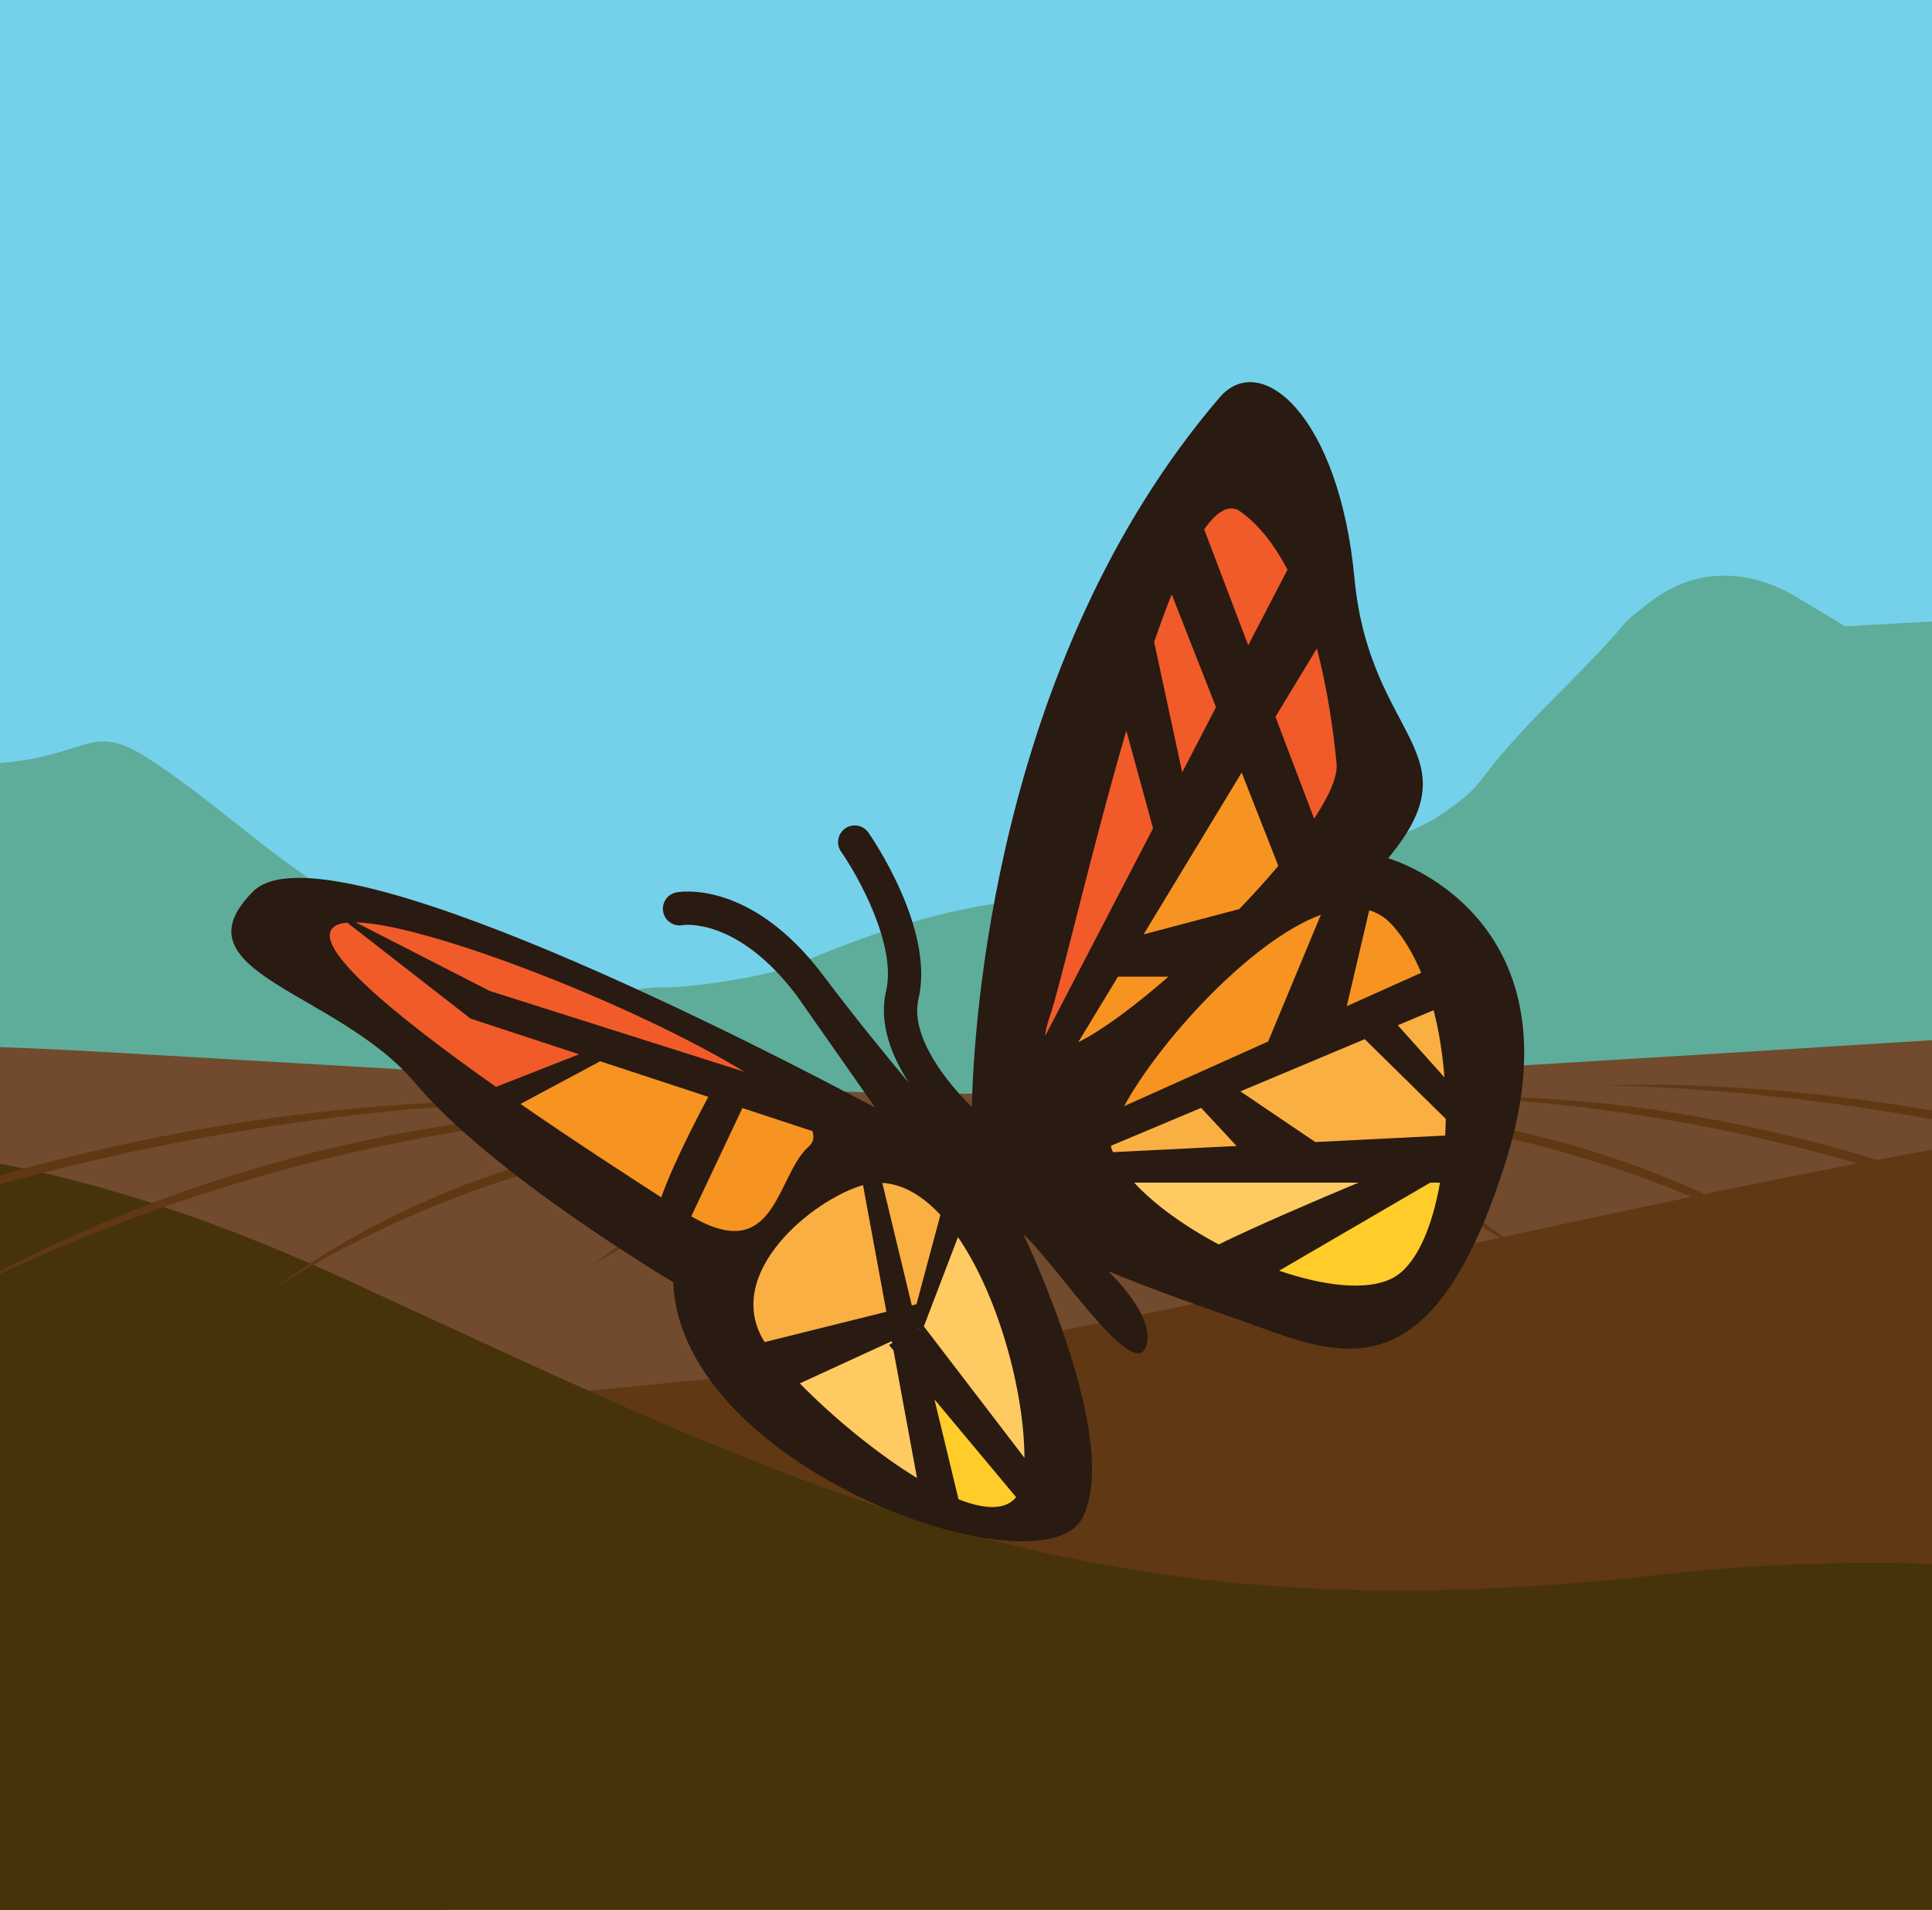 <?xml version="1.0" encoding="utf-8"?>
<!-- Generator: Adobe Illustrator 16.0.0, SVG Export Plug-In . SVG Version: 6.00 Build 0)  -->
<!DOCTYPE svg PUBLIC "-//W3C//DTD SVG 1.1 Tiny//EN" "http://www.w3.org/Graphics/SVG/1.1/DTD/svg11-tiny.dtd">
<svg version="1.1" baseProfile="tiny" id="Layer_1" xmlns="http://www.w3.org/2000/svg" xmlns:xlink="http://www.w3.org/1999/xlink"
	 x="0px" y="0px" width="258px" height="255px" viewBox="0 0 258 255" xml:space="preserve">
<g id="WAaYSn.tif">
</g>
<g>
	<rect x="-46.724" y="-20.613" fill="#75D1EA" width="328.324" height="211.066"/>
	<path fill="#5EAD9A" d="M-8.29,101.857c20.195,1.303,18.892-6.515,28.012-0.651c9.12,5.863,17.589,14.237,26.058,18.844
		s11.726,3.304,16.938,9.167c5.211,5.863,16.937,5.863,18.892,4.56c1.954-1.303,3.257-1.955,7.166-1.955
		c3.909,0,12.377-1.303,16.286-2.605s20.194-9.215,35.829-9.167c15.634,0.047,18.24-1.255,29.314-4.513
		c11.075-3.257,16.286-2.606,22.8-7.166c6.515-4.56,2.606-3.257,14.983-15.634c12.377-12.377,6.515-7.817,12.377-12.377
		s13.029-4.56,19.543-0.651c6.515,3.909,6.515,3.909,6.515,3.909s14.852-0.908,17.523-0.779c2.672,0.128,14.232,52.243,7.801,65.271
		c-6.433,13.029-240.949,16.938-277.43,1.303C-42.164,133.778-8.29,101.857-8.29,101.857z"/>
	<g>
		<path fill="#724A2D" d="M-168.689,160.947c0,0,53.799-28.019,184.646-20.377c130.848,7.641,103.898,6.626,201.837,0.796
			c64.178-3.821,83.836-6.299,146.359-2.753c48.542,2.753,62.122,5.459,62.122,5.459l-0.193,64.922h-594.772V160.947z"/>
		<path fill="#603813" d="M-86.563,195.643c0,0,165.299-5.782,228.686-18.07c63.385-12.288,144.974-34.926,201.622-32.15
			c56.65,2.776,160.377-25.312,160.377-25.312l8.007,96.22l-592.623,50.51L-86.563,195.643z"/>
		<path fill="#47330A" d="M385.635,233.65c0,0-86.787-32.246-163.43-23.465c-76.642,8.78-112.649-10.204-175.501-39.122
			c-62.851-28.919-92.37-16.484-157.861-12.235c-65.492,4.247-95.373,15.67-95.373,15.67l-7.892,104.312l592.994,45.966
			L385.635,233.65z"/>
		<g>
			<path fill="#603813" d="M-0.749,158.326c0.838-0.231,1.681-0.465,2.528-0.699c0.847-0.238,1.705-0.451,2.562-0.679
				c0.858-0.225,1.719-0.449,2.583-0.676c0.867-0.211,1.737-0.424,2.61-0.637c0.872-0.21,1.745-0.429,2.622-0.632
				c0.878-0.198,1.757-0.396,2.636-0.593c3.512-0.809,7.046-1.521,10.531-2.19c0.873-0.157,1.742-0.314,2.607-0.471
				c0.865-0.154,1.723-0.324,2.582-0.462c1.716-0.285,3.408-0.583,5.08-0.827c0.835-0.127,1.664-0.253,2.484-0.377
				c0.822-0.117,1.636-0.231,2.442-0.345c0.403-0.057,0.803-0.113,1.201-0.171c0.399-0.052,0.796-0.103,1.19-0.153
				c0.789-0.102,1.567-0.201,2.336-0.301c1.539-0.175,3.035-0.362,4.485-0.509c0.725-0.078,1.438-0.153,2.138-0.229
				c0.701-0.066,1.388-0.132,2.061-0.195c2.694-0.246,5.167-0.446,7.361-0.589c2.194-0.149,4.11-0.235,5.688-0.297
				c1.578-0.056,2.819-0.092,3.666-0.104c0.846-0.013,1.298-0.009,1.298-0.009s-0.452-0.026-1.297-0.058
				c-0.847-0.024-2.089-0.07-3.67-0.065c-1.582,0.001-3.502,0.015-5.706,0.082c-1.102,0.023-2.273,0.077-3.508,0.123
				c-0.618,0.032-1.251,0.065-1.899,0.1c-0.649,0.033-1.312,0.073-1.988,0.122c-2.708,0.164-5.637,0.419-8.731,0.725
				c-3.091,0.334-6.353,0.692-9.708,1.188c-3.36,0.471-6.821,1.03-10.328,1.664c-3.501,0.659-7.053,1.358-10.583,2.156
				c-0.883,0.202-1.765,0.403-2.646,0.605c-0.879,0.207-1.755,0.431-2.631,0.645c-0.875,0.218-1.748,0.435-2.618,0.649
				c-0.867,0.23-1.731,0.46-2.592,0.689c-0.86,0.231-1.72,0.449-2.569,0.692c-0.848,0.244-1.692,0.489-2.53,0.732
				c-0.838,0.246-1.674,0.476-2.498,0.731c-0.822,0.256-1.639,0.509-2.45,0.761c-0.809,0.253-1.614,0.497-2.407,0.752
				c-0.791,0.263-1.573,0.524-2.348,0.783c-0.773,0.261-1.539,0.518-2.295,0.772c-0.755,0.256-1.494,0.531-2.227,0.791
				c-0.731,0.263-1.453,0.521-2.164,0.776c-0.355,0.128-0.708,0.254-1.058,0.38c-0.35,0.128-0.692,0.265-1.034,0.395
				c-1.364,0.528-2.681,1.038-3.946,1.528c-0.634,0.239-1.244,0.506-1.845,0.749c-0.6,0.248-1.186,0.49-1.756,0.727
				c-1.14,0.479-2.226,0.921-3.229,1.379c-1.007,0.447-1.949,0.865-2.82,1.253c-0.435,0.194-0.853,0.379-1.251,0.557
				c-0.4,0.177-0.773,0.362-1.131,0.528c-1.432,0.672-2.547,1.218-3.312,1.583C-39.592,172.045-40,172.24-40,172.24
				s0.417-0.174,1.198-0.501c0.78-0.331,1.929-0.802,3.38-1.426c0.364-0.152,0.743-0.323,1.15-0.483
				c0.404-0.163,0.829-0.332,1.271-0.509c0.883-0.354,1.839-0.735,2.861-1.144c1.016-0.419,2.117-0.818,3.271-1.253
				c1.157-0.428,2.362-0.905,3.634-1.366c1.275-0.454,2.602-0.927,3.976-1.415c0.344-0.121,0.69-0.245,1.039-0.369
				c0.352-0.117,0.706-0.237,1.062-0.357c0.713-0.24,1.437-0.484,2.171-0.73c0.735-0.245,1.477-0.505,2.234-0.745
				c0.758-0.238,1.525-0.479,2.302-0.724c0.774-0.245,1.559-0.493,2.35-0.743c0.792-0.245,1.598-0.479,2.407-0.721
				c0.809-0.241,1.626-0.483,2.448-0.728C-2.421,158.78-1.585,158.562-0.749,158.326z"/>
			<path fill="#603813" d="M38.858,155.904c0.736-0.188,1.475-0.378,2.211-0.567c0.738-0.188,1.472-0.392,2.211-0.567
				c0.74-0.18,1.479-0.356,2.215-0.535c0.368-0.088,0.737-0.177,1.105-0.266c0.369-0.082,0.738-0.164,1.105-0.247
				c0.737-0.163,1.472-0.327,2.204-0.489c0.73-0.166,1.465-0.302,2.192-0.456c0.728-0.148,1.449-0.308,2.171-0.447
				c1.444-0.27,2.866-0.563,4.274-0.798c0.704-0.122,1.401-0.244,2.092-0.364c0.692-0.112,1.379-0.223,2.057-0.332
				c1.355-0.231,2.688-0.409,3.983-0.604c2.595-0.35,5.05-0.674,7.325-0.907c2.273-0.241,4.362-0.431,6.216-0.568
				c1.853-0.142,3.471-0.231,4.805-0.295c1.334-0.06,2.384-0.094,3.099-0.108c0.716-0.012,1.098-0.009,1.098-0.009
				s-0.381-0.025-1.097-0.057c-0.716-0.024-1.767-0.066-3.104-0.068c-1.337-0.001-2.964,0.002-4.826,0.072
				c-0.932,0.024-1.922,0.08-2.967,0.124c-1.044,0.063-2.142,0.122-3.286,0.214c-2.29,0.16-4.765,0.402-7.378,0.701
				c-1.305,0.166-2.648,0.314-4.015,0.515c-0.684,0.097-1.375,0.194-2.073,0.293c-0.696,0.111-1.399,0.225-2.107,0.338
				c-1.419,0.215-2.852,0.49-4.308,0.741c-1.453,0.272-2.92,0.555-4.395,0.865c-0.736,0.16-1.476,0.32-2.218,0.481
				c-0.371,0.08-0.742,0.162-1.113,0.243c-0.371,0.087-0.741,0.175-1.112,0.263c-0.742,0.175-1.486,0.351-2.23,0.526
				c-0.745,0.173-1.484,0.374-2.227,0.561c-0.74,0.193-1.481,0.387-2.221,0.579c-0.736,0.208-1.472,0.414-2.206,0.621
				c-0.733,0.211-1.469,0.403-2.195,0.627c-0.727,0.22-1.45,0.439-2.172,0.657c-0.72,0.221-1.442,0.427-2.15,0.665
				c-0.71,0.234-1.415,0.467-2.116,0.698c-1.407,0.451-2.778,0.953-4.132,1.429c-1.356,0.469-2.676,0.968-3.964,1.466
				c-0.645,0.247-1.283,0.491-1.913,0.733c-0.625,0.256-1.242,0.508-1.85,0.757c-0.609,0.249-1.208,0.495-1.8,0.736
				c-0.593,0.237-1.171,0.486-1.735,0.739c-1.132,0.5-2.226,0.984-3.275,1.447c-1.042,0.48-2.035,0.952-2.98,1.399
				c-0.472,0.225-0.931,0.443-1.378,0.656c-0.448,0.21-0.873,0.437-1.289,0.645c-0.832,0.421-1.608,0.815-2.328,1.18
				c-0.359,0.184-0.703,0.36-1.032,0.528c-0.328,0.17-0.635,0.343-0.93,0.502c-2.345,1.285-3.684,2.02-3.684,2.02
				s1.38-0.656,3.792-1.804c0.302-0.143,0.617-0.299,0.952-0.453c0.336-0.151,0.689-0.31,1.057-0.475
				c0.732-0.333,1.525-0.691,2.371-1.076c0.425-0.189,0.857-0.398,1.312-0.589c0.454-0.193,0.921-0.392,1.401-0.597
				c0.958-0.41,1.965-0.843,3.016-1.294c2.123-0.851,4.41-1.801,6.864-2.718c0.611-0.233,1.231-0.471,1.859-0.71
				c0.633-0.226,1.273-0.454,1.92-0.685c0.647-0.233,1.301-0.468,1.961-0.705c0.657-0.244,1.333-0.456,2.008-0.689
				c1.354-0.454,2.724-0.934,4.13-1.361c1.402-0.438,2.816-0.9,4.256-1.317c0.719-0.213,1.44-0.429,2.163-0.644
				c0.723-0.219,1.456-0.407,2.185-0.613C37.392,156.31,38.125,156.106,38.858,155.904z"/>
			<path fill="#603813" d="M81.225,153.734c0.589-0.13,1.176-0.259,1.759-0.388c1.163-0.268,2.323-0.483,3.46-0.715
				c1.139-0.221,2.263-0.418,3.363-0.617c1.101-0.184,2.177-0.377,3.23-0.527c0.526-0.08,1.046-0.157,1.557-0.233
				c0.513-0.07,1.016-0.14,1.513-0.208c0.992-0.143,1.954-0.251,2.876-0.366c0.924-0.101,1.81-0.204,2.652-0.283
				c0.843-0.09,1.645-0.161,2.397-0.225c1.507-0.123,2.822-0.218,3.906-0.274c1.084-0.06,1.938-0.097,2.52-0.113
				c0.583-0.019,0.893-0.019,0.893-0.019s-0.31-0.022-0.891-0.048c-0.583-0.022-1.438-0.06-2.526-0.062
				c-1.089-0.009-2.411,0-3.927,0.053c-1.518,0.044-3.227,0.138-5.09,0.276c-1.861,0.151-3.879,0.326-6.003,0.603
				c-1.064,0.122-2.151,0.285-3.266,0.438c-0.558,0.075-1.117,0.172-1.684,0.264c-0.566,0.096-1.139,0.179-1.714,0.287
				c-1.149,0.214-2.321,0.411-3.498,0.661c-0.589,0.119-1.182,0.24-1.779,0.36c-0.593,0.137-1.188,0.273-1.787,0.41
				c-1.199,0.263-2.396,0.582-3.602,0.882c-0.604,0.146-1.202,0.32-1.803,0.483c-0.601,0.166-1.202,0.332-1.803,0.498
				c-1.192,0.365-2.388,0.722-3.571,1.103c-0.589,0.197-1.178,0.394-1.764,0.59c-0.587,0.195-1.172,0.388-1.748,0.602
				c-1.152,0.426-2.308,0.812-3.42,1.276c-0.559,0.223-1.114,0.443-1.667,0.664c-0.275,0.11-0.551,0.216-0.823,0.331
				c-0.271,0.116-0.541,0.233-0.809,0.349c-0.537,0.231-1.069,0.461-1.597,0.688c-0.264,0.113-0.527,0.228-0.787,0.339
				c-0.257,0.122-0.513,0.242-0.767,0.362c-0.509,0.241-1.013,0.479-1.509,0.714c-0.497,0.236-0.992,0.46-1.466,0.71
				c-0.955,0.486-1.882,0.961-2.78,1.419c-0.88,0.49-1.731,0.964-2.549,1.418c-0.821,0.444-1.582,0.919-2.311,1.357
				c-0.364,0.221-0.719,0.437-1.063,0.646c-0.344,0.209-0.681,0.409-0.996,0.621c-0.634,0.417-1.228,0.807-1.776,1.167
				c-0.545,0.367-1.056,0.687-1.493,1.011c-0.883,0.637-1.577,1.138-2.049,1.479c-0.471,0.342-0.723,0.523-0.723,0.523
				s0.264-0.162,0.761-0.469c0.495-0.307,1.219-0.757,2.144-1.329c0.456-0.296,0.985-0.583,1.549-0.914
				c0.565-0.33,1.175-0.686,1.829-1.067c0.323-0.195,0.669-0.376,1.021-0.567c0.354-0.191,0.716-0.387,1.089-0.589
				c0.747-0.398,1.517-0.846,2.354-1.253c0.829-0.418,1.692-0.854,2.586-1.307c0.904-0.427,1.84-0.87,2.801-1.325
				c1.937-0.881,3.993-1.773,6.144-2.642c2.148-0.875,4.401-1.692,6.697-2.5c0.571-0.21,1.153-0.397,1.736-0.587
				c0.582-0.19,1.167-0.382,1.751-0.573c1.174-0.372,2.362-0.717,3.546-1.075c0.595-0.168,1.19-0.336,1.785-0.504
				c0.595-0.166,1.187-0.341,1.785-0.489c1.194-0.305,2.378-0.628,3.566-0.896C80.048,154.014,80.637,153.874,81.225,153.734z"/>
			<path fill="#603813" d="M125.111,149.803c0.273-0.023,0.506-0.042,0.693-0.045c0.378-0.019,0.581-0.016,0.581-0.016
				s-0.2-0.026-0.578-0.051c-0.189-0.018-0.424-0.025-0.698-0.033c-0.274-0.011-0.591-0.024-0.944-0.011
				c-0.354,0.009-0.748,0.008-1.174,0.027c-0.426,0.029-0.888,0.061-1.38,0.094c-0.494,0.032-1.013,0.111-1.565,0.168
				c-0.275,0.034-0.557,0.067-0.847,0.103c-0.287,0.048-0.58,0.097-0.88,0.147c-0.599,0.104-1.227,0.2-1.871,0.323
				c-0.64,0.143-1.302,0.291-1.982,0.443c-0.684,0.14-1.372,0.336-2.078,0.529c-0.705,0.194-1.429,0.389-2.155,0.613
				c-0.722,0.238-1.455,0.481-2.198,0.728c-0.372,0.122-0.745,0.247-1.121,0.371c-0.371,0.137-0.739,0.288-1.112,0.431
				c-0.743,0.292-1.492,0.585-2.244,0.88l-0.564,0.221c-0.187,0.079-0.371,0.163-0.556,0.244l-1.111,0.493
				c-0.737,0.336-1.476,0.67-2.21,1.004c-0.371,0.16-0.726,0.35-1.084,0.53c-0.358,0.182-0.715,0.363-1.07,0.544
				c-1.422,0.72-2.821,1.431-4.125,2.208c-0.657,0.38-1.306,0.745-1.935,1.118c-0.314,0.184-0.626,0.366-0.933,0.547
				c-0.154,0.091-0.307,0.18-0.458,0.27c-0.15,0.091-0.295,0.188-0.442,0.282c-1.171,0.749-2.269,1.47-3.281,2.137
				c-0.505,0.336-0.996,0.645-1.448,0.961c-0.447,0.325-0.87,0.635-1.267,0.925c-0.797,0.577-1.484,1.091-2.052,1.512
				c-0.568,0.419-1.006,0.759-1.309,0.985c-0.301,0.229-0.461,0.351-0.461,0.351s0.173-0.103,0.5-0.297
				c0.324-0.193,0.806-0.471,1.408-0.838c0.604-0.365,1.338-0.806,2.171-1.322c0.418-0.258,0.861-0.531,1.331-0.819
				c0.474-0.279,0.978-0.562,1.501-0.863c1.048-0.598,2.182-1.246,3.372-1.945c0.149-0.086,0.297-0.177,0.451-0.26
				c0.155-0.082,0.31-0.164,0.466-0.248c0.313-0.164,0.63-0.332,0.951-0.502c0.642-0.335,1.29-0.692,1.953-1.048
				c0.665-0.352,1.326-0.737,2.029-1.062c0.697-0.336,1.4-0.681,2.105-1.033c0.354-0.177,0.708-0.353,1.063-0.529
				c0.356-0.176,0.709-0.361,1.078-0.516c0.729-0.323,1.461-0.648,2.193-0.974l1.094-0.497c0.182-0.082,0.363-0.167,0.547-0.246
				l0.555-0.224c0.74-0.297,1.477-0.594,2.208-0.887c0.366-0.147,0.73-0.293,1.093-0.438c0.367-0.133,0.732-0.265,1.095-0.396
				c0.727-0.262,1.444-0.521,2.15-0.776c0.71-0.243,1.419-0.443,2.105-0.671c0.688-0.221,1.36-0.445,2.026-0.613
				c0.664-0.181,1.31-0.357,1.935-0.528c0.626-0.16,1.238-0.292,1.823-0.432c0.292-0.068,0.579-0.133,0.859-0.197
				c0.283-0.054,0.559-0.106,0.828-0.157c0.538-0.099,1.047-0.217,1.53-0.286c0.484-0.073,0.936-0.143,1.354-0.205
				c0.419-0.06,0.806-0.095,1.155-0.138C124.527,149.844,124.839,149.826,125.111,149.803z"/>
			<path fill="#603813" d="M133.929,149.926c-0.104,0.045-0.229,0.091-0.357,0.158c-0.131,0.065-0.277,0.138-0.436,0.216
				c-0.156,0.084-0.318,0.185-0.495,0.287c-0.18,0.101-0.357,0.227-0.55,0.353c-0.189,0.129-0.394,0.262-0.589,0.42
				c-0.199,0.156-0.405,0.319-0.619,0.488c-0.208,0.175-0.411,0.369-0.627,0.562c-0.106,0.099-0.214,0.198-0.324,0.299
				c-0.103,0.107-0.207,0.215-0.312,0.324c-0.208,0.221-0.422,0.447-0.639,0.678c-0.207,0.237-0.406,0.488-0.612,0.739
				c-0.205,0.252-0.419,0.503-0.602,0.778c-0.377,0.543-0.78,1.084-1.112,1.668c-0.169,0.289-0.34,0.578-0.51,0.866l-0.127,0.215
				l-0.112,0.223c-0.074,0.148-0.148,0.297-0.222,0.444c-0.148,0.295-0.292,0.588-0.433,0.879c-0.148,0.287-0.265,0.583-0.382,0.874
				c-0.233,0.581-0.466,1.14-0.655,1.68c-0.176,0.546-0.335,1.063-0.478,1.541c-0.069,0.24-0.141,0.467-0.198,0.688
				c-0.049,0.223-0.096,0.434-0.139,0.631c-0.09,0.396-0.156,0.743-0.213,1.028c-0.059,0.284-0.094,0.509-0.123,0.662
				c-0.025,0.153-0.039,0.235-0.039,0.235s0.037-0.075,0.106-0.216c0.065-0.141,0.17-0.347,0.287-0.609
				c0.12-0.264,0.269-0.582,0.424-0.951c0.08-0.184,0.164-0.379,0.253-0.584c0.096-0.203,0.198-0.416,0.305-0.639
				c0.21-0.443,0.434-0.925,0.664-1.436c0.242-0.506,0.522-1.026,0.787-1.573c0.254-0.554,0.582-1.091,0.879-1.654
				c0.156-0.277,0.295-0.568,0.467-0.84c0.167-0.275,0.333-0.552,0.5-0.828c0.314-0.565,0.696-1.084,1.036-1.62
				c0.168-0.271,0.361-0.519,0.542-0.771c0.183-0.252,0.363-0.501,0.54-0.746c0.188-0.235,0.374-0.467,0.555-0.694
				c0.09-0.114,0.179-0.227,0.268-0.339c0.094-0.106,0.186-0.212,0.278-0.316c0.182-0.208,0.36-0.412,0.531-0.609
				c0.18-0.189,0.354-0.372,0.52-0.548c0.163-0.184,0.338-0.335,0.494-0.492c0.159-0.155,0.306-0.309,0.458-0.436
				c0.148-0.132,0.287-0.256,0.416-0.37c0.133-0.109,0.256-0.21,0.366-0.301c0.225-0.176,0.404-0.32,0.531-0.405
				c0.125-0.091,0.197-0.136,0.197-0.136s-0.081,0.02-0.229,0.073C134.125,149.847,134.034,149.882,133.929,149.926z"/>
			<path fill="#603813" d="M325.268,169.446c-0.765-0.364-1.881-0.91-3.312-1.582c-0.358-0.167-0.732-0.353-1.132-0.528
				c-0.398-0.178-0.816-0.364-1.251-0.558c-0.872-0.387-1.813-0.805-2.82-1.253c-1.003-0.458-2.089-0.899-3.228-1.378
				c-0.571-0.236-1.157-0.479-1.757-0.728c-0.602-0.242-1.211-0.509-1.845-0.749c-1.266-0.489-2.583-0.999-3.946-1.527
				c-0.342-0.131-0.685-0.268-1.034-0.395c-0.349-0.126-0.701-0.253-1.058-0.381c-0.711-0.254-1.433-0.514-2.164-0.775
				c-0.733-0.26-1.472-0.535-2.227-0.792c-0.756-0.254-1.521-0.512-2.295-0.772c-0.774-0.258-1.557-0.519-2.347-0.783
				c-0.794-0.255-1.599-0.499-2.408-0.751c-0.811-0.252-1.628-0.505-2.449-0.761c-0.823-0.256-1.661-0.485-2.497-0.732
				c-0.84-0.243-1.683-0.487-2.53-0.733c-0.849-0.242-1.709-0.459-2.569-0.69c-0.861-0.229-1.725-0.459-2.592-0.689
				c-0.871-0.216-1.744-0.433-2.619-0.649c-0.874-0.215-1.75-0.438-2.63-0.645c-0.881-0.202-1.764-0.403-2.646-0.605
				c-3.53-0.799-7.082-1.498-10.583-2.157c-3.506-0.634-6.968-1.192-10.328-1.663c-3.356-0.497-6.617-0.854-9.708-1.188
				c-3.094-0.307-6.023-0.562-8.731-0.727c-0.677-0.048-1.339-0.088-1.987-0.121c-0.649-0.034-1.281-0.067-1.899-0.1
				c-1.236-0.045-2.407-0.101-3.508-0.123c-2.203-0.068-4.124-0.081-5.705-0.082c-1.583-0.005-2.825,0.041-3.671,0.066
				c-0.846,0.029-1.298,0.056-1.298,0.056s0.452-0.003,1.299,0.009c0.845,0.014,2.086,0.049,3.666,0.104
				c1.578,0.062,3.494,0.147,5.688,0.298c2.194,0.143,4.667,0.343,7.361,0.588c0.673,0.064,1.36,0.129,2.061,0.196
				c0.7,0.074,1.413,0.15,2.138,0.228c1.45,0.147,2.946,0.335,4.486,0.509c0.768,0.1,1.547,0.2,2.334,0.302
				c0.395,0.05,0.792,0.102,1.19,0.153c0.398,0.057,0.798,0.113,1.201,0.17c0.805,0.114,1.62,0.229,2.44,0.345
				c0.822,0.124,1.65,0.25,2.486,0.377c1.672,0.245,3.363,0.542,5.079,0.828c0.859,0.137,1.717,0.307,2.582,0.462
				c0.865,0.156,1.735,0.313,2.608,0.471c3.483,0.67,7.018,1.381,10.531,2.189c0.879,0.197,1.757,0.396,2.635,0.594
				c0.878,0.202,1.75,0.422,2.622,0.632c0.872,0.212,1.742,0.425,2.61,0.637c0.864,0.226,1.726,0.45,2.583,0.675
				c0.857,0.229,1.716,0.44,2.562,0.679c0.847,0.234,1.69,0.468,2.527,0.699c0.837,0.235,1.674,0.454,2.496,0.7
				c0.822,0.244,1.639,0.487,2.449,0.728c0.809,0.242,1.614,0.477,2.407,0.721c0.792,0.25,1.575,0.498,2.351,0.743
				c0.775,0.244,1.543,0.485,2.301,0.724c0.758,0.241,1.499,0.501,2.234,0.745c0.734,0.247,1.458,0.491,2.172,0.73
				c0.357,0.12,0.711,0.24,1.062,0.357c0.349,0.125,0.695,0.248,1.038,0.37c1.374,0.488,2.702,0.961,3.977,1.413
				c1.271,0.462,2.478,0.94,3.634,1.369c1.154,0.434,2.255,0.833,3.271,1.252c1.021,0.407,1.977,0.79,2.861,1.143
				c0.441,0.177,0.866,0.347,1.271,0.509c0.405,0.161,0.785,0.331,1.149,0.483c1.451,0.624,2.601,1.096,3.38,1.426
				c0.781,0.327,1.197,0.502,1.197,0.502S326.03,169.813,325.268,169.446z"/>
			<path fill="#603813" d="M282.45,167.906c-0.329-0.169-0.674-0.345-1.032-0.528c-0.719-0.365-1.496-0.759-2.327-1.181
				c-0.417-0.207-0.842-0.434-1.29-0.645c-0.446-0.213-0.907-0.431-1.378-0.656c-0.946-0.446-1.939-0.918-2.98-1.398
				c-1.05-0.464-2.144-0.947-3.275-1.447c-0.564-0.253-1.142-0.501-1.734-0.739c-0.592-0.242-1.191-0.487-1.801-0.736
				c-0.608-0.249-1.226-0.502-1.85-0.757c-0.63-0.242-1.268-0.486-1.913-0.733c-1.288-0.499-2.608-0.998-3.965-1.466
				c-1.354-0.477-2.725-0.978-4.131-1.429c-0.702-0.231-1.408-0.465-2.117-0.698c-0.708-0.238-1.43-0.444-2.149-0.665
				c-0.722-0.219-1.445-0.438-2.172-0.657c-0.726-0.224-1.462-0.417-2.195-0.627c-0.734-0.207-1.469-0.413-2.206-0.621
				c-0.741-0.192-1.48-0.386-2.222-0.58c-0.743-0.186-1.481-0.387-2.226-0.561c-0.745-0.175-1.489-0.351-2.231-0.525
				c-0.371-0.088-0.742-0.176-1.112-0.263c-0.372-0.082-0.743-0.163-1.113-0.243c-0.742-0.162-1.481-0.322-2.218-0.481
				c-1.475-0.311-2.943-0.594-4.395-0.865c-1.456-0.252-2.89-0.526-4.308-0.742c-0.709-0.113-1.411-0.226-2.107-0.337
				c-0.699-0.099-1.39-0.196-2.074-0.293c-1.366-0.201-2.708-0.349-4.014-0.516c-2.613-0.298-5.088-0.541-7.378-0.7
				c-1.144-0.093-2.242-0.151-3.286-0.215c-1.045-0.044-2.035-0.099-2.967-0.122c-1.863-0.072-3.488-0.075-4.825-0.074
				c-1.337,0.002-2.389,0.045-3.105,0.069c-0.715,0.03-1.097,0.057-1.097,0.057s0.382-0.003,1.098,0.01
				c0.715,0.015,1.764,0.048,3.099,0.107c1.333,0.063,2.952,0.154,4.805,0.295c1.854,0.138,3.941,0.326,6.215,0.568
				c2.274,0.233,4.73,0.558,7.325,0.906c1.294,0.195,2.628,0.374,3.983,0.604c0.679,0.109,1.365,0.221,2.057,0.332
				c0.691,0.121,1.389,0.242,2.091,0.365c1.409,0.233,2.831,0.527,4.275,0.798c0.721,0.139,1.443,0.298,2.17,0.447
				c0.727,0.155,1.461,0.29,2.192,0.456c0.731,0.162,1.466,0.325,2.203,0.489c0.369,0.082,0.738,0.164,1.106,0.246
				c0.368,0.09,0.736,0.178,1.105,0.267c0.737,0.179,1.476,0.356,2.215,0.534c0.74,0.176,1.473,0.38,2.211,0.568
				c0.737,0.189,1.475,0.379,2.212,0.567c0.733,0.203,1.465,0.405,2.196,0.606c0.73,0.206,1.463,0.395,2.185,0.613
				c0.725,0.215,1.445,0.43,2.163,0.644c1.44,0.417,2.854,0.88,4.256,1.316c1.407,0.429,2.776,0.908,4.13,1.362
				c0.676,0.232,1.352,0.446,2.008,0.688c0.661,0.237,1.314,0.473,1.962,0.705c0.646,0.231,1.287,0.46,1.92,0.687
				c0.627,0.239,1.247,0.476,1.859,0.71c2.453,0.916,4.74,1.865,6.863,2.717c1.051,0.451,2.059,0.883,3.016,1.293
				c0.479,0.205,0.947,0.404,1.4,0.597c0.457,0.191,0.889,0.399,1.312,0.589c0.848,0.385,1.64,0.744,2.372,1.077
				c0.368,0.164,0.72,0.323,1.056,0.475c0.336,0.153,0.65,0.311,0.952,0.454c2.413,1.146,3.793,1.803,3.793,1.803
				s-1.34-0.734-3.685-2.021C283.085,168.249,282.778,168.076,282.45,167.906z"/>
			<path fill="#603813" d="M243.394,168.426c-0.438-0.325-0.949-0.644-1.493-1.011c-0.548-0.36-1.142-0.75-1.776-1.166
				c-0.315-0.214-0.651-0.412-0.996-0.622c-0.345-0.21-0.699-0.426-1.062-0.646c-0.73-0.438-1.49-0.914-2.312-1.357
				c-0.817-0.455-1.668-0.929-2.549-1.418c-0.898-0.459-1.826-0.932-2.78-1.419c-0.474-0.251-0.97-0.474-1.465-0.71
				c-0.499-0.235-1.001-0.473-1.511-0.714c-0.253-0.12-0.509-0.24-0.767-0.362c-0.261-0.112-0.523-0.226-0.786-0.34
				c-0.527-0.228-1.06-0.456-1.597-0.688c-0.269-0.115-0.539-0.232-0.81-0.349c-0.271-0.114-0.548-0.221-0.823-0.332
				c-0.552-0.22-1.107-0.441-1.667-0.664c-1.112-0.463-2.267-0.85-3.419-1.274c-0.574-0.216-1.161-0.408-1.748-0.603
				c-0.586-0.196-1.174-0.393-1.764-0.589c-1.183-0.382-2.378-0.738-3.571-1.104c-0.602-0.166-1.203-0.332-1.803-0.498
				c-0.602-0.164-1.199-0.338-1.803-0.483c-1.207-0.3-2.402-0.619-3.602-0.882c-0.598-0.138-1.194-0.273-1.787-0.41
				c-0.597-0.121-1.189-0.241-1.779-0.361c-1.177-0.248-2.349-0.446-3.498-0.66c-0.575-0.108-1.148-0.191-1.714-0.287
				c-0.567-0.092-1.127-0.188-1.685-0.264c-1.114-0.154-2.202-0.316-3.266-0.438c-2.124-0.276-4.142-0.452-6.003-0.604
				c-1.863-0.138-3.573-0.231-5.089-0.275c-1.517-0.053-2.839-0.062-3.928-0.053c-1.088,0.002-1.943,0.04-2.526,0.062
				c-0.582,0.026-0.893,0.049-0.893,0.049s0.312,0,0.893,0.018c0.583,0.018,1.436,0.055,2.52,0.113
				c1.084,0.057,2.4,0.153,3.906,0.275c0.753,0.062,1.554,0.135,2.397,0.225c0.843,0.079,1.728,0.183,2.652,0.282
				c0.922,0.116,1.885,0.225,2.876,0.367c0.495,0.068,1,0.137,1.513,0.208c0.511,0.075,1.03,0.153,1.556,0.232
				c1.053,0.151,2.13,0.345,3.231,0.528c1.1,0.199,2.223,0.396,3.363,0.616c1.137,0.231,2.296,0.448,3.46,0.717
				c0.582,0.128,1.168,0.257,1.758,0.388c0.587,0.139,1.178,0.278,1.771,0.419c1.188,0.268,2.373,0.591,3.566,0.895
				c0.598,0.148,1.19,0.324,1.785,0.49c0.595,0.168,1.189,0.336,1.786,0.503c1.183,0.359,2.371,0.704,3.545,1.075
				c0.585,0.191,1.169,0.383,1.752,0.574c0.583,0.189,1.164,0.376,1.735,0.586c2.297,0.809,4.55,1.626,6.698,2.501
				c2.15,0.867,4.208,1.762,6.143,2.642c0.962,0.455,1.897,0.897,2.803,1.325c0.893,0.452,1.756,0.888,2.585,1.307
				c0.836,0.407,1.606,0.854,2.353,1.253c0.374,0.202,0.737,0.397,1.089,0.589c0.354,0.191,0.7,0.372,1.022,0.567
				c0.653,0.381,1.265,0.737,1.828,1.066c0.565,0.331,1.095,0.618,1.55,0.915c0.924,0.572,1.649,1.021,2.144,1.329
				c0.496,0.306,0.761,0.469,0.761,0.469s-0.252-0.183-0.724-0.524C244.97,169.562,244.276,169.062,243.394,168.426z"/>
			<path fill="#603813" d="M201.582,165.767c-0.527-0.396-1.165-0.879-1.907-1.421c-0.741-0.541-1.563-1.177-2.515-1.786
				c-0.94-0.629-1.96-1.31-3.047-2.015c-0.271-0.178-0.546-0.357-0.824-0.539c-0.28-0.181-0.573-0.347-0.864-0.524
				c-0.582-0.353-1.187-0.697-1.796-1.057c-0.61-0.358-1.232-0.723-1.86-1.091c-0.634-0.36-1.293-0.692-1.951-1.039
				c-0.661-0.343-1.326-0.689-1.993-1.037l-0.502-0.259c-0.169-0.084-0.342-0.16-0.513-0.24l-1.03-0.476
				c-0.688-0.312-1.378-0.625-2.064-0.936c-0.34-0.163-0.69-0.3-1.039-0.438c-0.348-0.14-0.697-0.278-1.042-0.417
				c-0.692-0.276-1.378-0.553-2.063-0.806c-0.693-0.232-1.378-0.463-2.051-0.689c-0.336-0.112-0.67-0.225-1.001-0.334
				c-0.332-0.108-0.668-0.19-0.998-0.282c-0.66-0.18-1.305-0.354-1.934-0.526c-0.633-0.15-1.255-0.28-1.854-0.408
				c-0.3-0.062-0.595-0.123-0.884-0.184c-0.293-0.045-0.58-0.09-0.861-0.133c-0.281-0.044-0.556-0.087-0.825-0.128
				c-0.269-0.04-0.53-0.091-0.789-0.106c-0.516-0.048-1.005-0.092-1.466-0.136c-0.459-0.036-0.894-0.042-1.292-0.056
				c-0.398-0.02-0.766-0.005-1.097,0.004c-0.165,0.004-0.322,0.008-0.469,0.012c-0.147,0.005-0.286,0.022-0.414,0.033
				c-0.255,0.025-0.473,0.034-0.649,0.064c-0.352,0.046-0.536,0.088-0.536,0.088s0.047-0.004,0.139-0.009
				c0.092-0.003,0.226-0.007,0.403-0.01c0.175-0.01,0.393,0.007,0.647,0.012c0.255,0.002,0.547,0.024,0.874,0.051
				c0.326,0.025,0.687,0.046,1.079,0.106c0.391,0.057,0.815,0.091,1.264,0.167c0.448,0.079,0.925,0.163,1.428,0.253
				c0.501,0.091,1.024,0.223,1.57,0.339c0.272,0.062,0.551,0.123,0.835,0.187c0.281,0.077,0.566,0.157,0.857,0.237
				c0.581,0.166,1.186,0.312,1.801,0.493c0.61,0.197,1.237,0.399,1.877,0.607c0.319,0.105,0.646,0.202,0.97,0.315
				c0.322,0.118,0.648,0.238,0.977,0.358c0.656,0.241,1.323,0.486,1.999,0.734c0.665,0.276,1.339,0.555,2.018,0.837
				c0.34,0.139,0.681,0.279,1.023,0.42c0.342,0.14,0.688,0.277,1.022,0.441c0.674,0.313,1.352,0.629,2.029,0.943l1.02,0.466
				c0.169,0.078,0.34,0.152,0.508,0.234l0.498,0.254c0.665,0.336,1.327,0.671,1.983,1.003c0.329,0.165,0.656,0.331,0.982,0.495
				c0.325,0.166,0.657,0.314,0.972,0.492c0.633,0.347,1.259,0.689,1.874,1.027c0.617,0.335,1.219,0.673,1.816,0.989
				c0.296,0.162,0.596,0.312,0.881,0.479c0.285,0.167,0.566,0.333,0.844,0.496c1.108,0.657,2.164,1.266,3.141,1.825
				c0.983,0.551,1.851,1.111,2.633,1.585c0.778,0.482,1.464,0.892,2.028,1.232c0.562,0.342,1.012,0.601,1.315,0.781
				c0.305,0.179,0.468,0.273,0.468,0.273s-0.148-0.114-0.428-0.33C202.519,166.479,202.11,166.16,201.582,165.767z"/>
			<path fill="#603813" d="M159.722,166.444c-0.065-0.306-0.141-0.678-0.243-1.102c-0.053-0.211-0.094-0.44-0.165-0.674
				c-0.073-0.232-0.149-0.479-0.229-0.734c-0.167-0.509-0.336-1.067-0.553-1.645c-0.235-0.568-0.487-1.168-0.757-1.786
				c-0.064-0.156-0.138-0.309-0.219-0.46c-0.08-0.151-0.16-0.304-0.24-0.457c-0.159-0.31-0.324-0.62-0.492-0.933
				c-0.159-0.316-0.36-0.613-0.549-0.918c-0.191-0.304-0.385-0.608-0.577-0.912c-0.198-0.302-0.424-0.585-0.634-0.876
				c-0.215-0.288-0.423-0.579-0.65-0.853c-0.229-0.272-0.46-0.538-0.689-0.801c-0.115-0.132-0.229-0.262-0.341-0.391
				c-0.122-0.123-0.242-0.243-0.361-0.363c-0.239-0.239-0.475-0.475-0.705-0.705c-0.246-0.215-0.484-0.425-0.718-0.629
				c-0.117-0.101-0.232-0.201-0.346-0.299c-0.12-0.092-0.237-0.182-0.353-0.271c-0.234-0.175-0.454-0.349-0.674-0.505
				c-0.451-0.302-0.859-0.578-1.244-0.789c-0.374-0.229-0.723-0.389-1.002-0.529c-0.286-0.131-0.513-0.224-0.672-0.281
				c-0.155-0.06-0.242-0.084-0.242-0.084s0.076,0.049,0.211,0.146c0.138,0.09,0.329,0.245,0.579,0.426
				c0.241,0.193,0.536,0.423,0.859,0.702c0.332,0.269,0.677,0.608,1.066,0.955c0.187,0.184,0.381,0.374,0.582,0.572
				c0.101,0.098,0.203,0.197,0.307,0.299c0.099,0.106,0.199,0.215,0.301,0.324c0.205,0.217,0.414,0.44,0.629,0.668
				c0.204,0.238,0.412,0.48,0.625,0.728c0.106,0.123,0.212,0.246,0.321,0.371c0.102,0.13,0.205,0.261,0.308,0.392
				c0.206,0.264,0.415,0.53,0.628,0.795c0.211,0.268,0.397,0.559,0.604,0.836c0.198,0.282,0.412,0.555,0.599,0.847
				c0.188,0.29,0.377,0.582,0.564,0.872c0.182,0.294,0.39,0.57,0.551,0.872c0.333,0.597,0.695,1.167,1.006,1.74
				c0.299,0.58,0.596,1.139,0.882,1.668c0.145,0.265,0.254,0.536,0.379,0.79c0.123,0.257,0.241,0.504,0.355,0.74
				c0.116,0.237,0.228,0.465,0.334,0.682c0.111,0.213,0.19,0.428,0.278,0.624c0.167,0.396,0.325,0.737,0.453,1.021
				c0.126,0.284,0.235,0.504,0.305,0.655c0.074,0.151,0.113,0.231,0.113,0.231s-0.016-0.088-0.045-0.251
				C159.831,166.99,159.79,166.748,159.722,166.444z"/>
		</g>
	</g>
</g>
<g>
	<path fill="#291A12" d="M185.376,114.588c11.811-14.271-2.461-15.748-4.503-37.4c-2.042-21.652-12.497-30.553-18.014-24.113
		c-30.325,35.41-32.873,84.903-33.077,94.717c-3.251-3.165-8.315-9.395-7.125-14.445c2.201-9.357-6.33-21.674-6.695-22.193
		c-0.704-1.006-2.091-1.253-3.098-0.546c-1.006,0.706-1.251,2.093-0.544,3.099c2.163,3.085,7.461,12.447,6.005,18.617
		c-1.014,4.32,0.753,8.701,3.072,12.273c-3.23-3.846-7.319-8.86-11.411-14.303c-9.733-12.944-19.269-11.227-19.668-11.149
		c-1.205,0.241-1.99,1.409-1.751,2.615c0.238,1.205,1.408,1.993,2.614,1.75c0.069-0.015,7.305-1.108,15.249,9.457l10.44,14.912
		c-14.192-7.575-73.547-38.382-83.066-28.861c-10.827,10.826,11.319,13.287,21.652,25.589
		c10.336,12.304,34.448,26.573,34.448,26.573c0.984,25.098,49.211,41.83,54.626,31.496c5.411-10.332-7.875-37.893-7.875-37.893
		c3.937,3.445,14.271,19.193,16.239,15.279c1.969-3.91-4.92-10.359-4.92-10.359s4.428,1.969,17.183,6.398
		c12.757,4.43,25.629,11.809,35.966-21.158C211.458,121.97,185.376,114.588,185.376,114.588z"/>
	<g>
		<path fill="#F69321" d="M179.846,134.339l9.942-4.46c-1.042-2.502-2.343-4.705-3.919-6.432c-0.879-0.962-1.898-1.58-3.021-1.911
			L179.846,134.339z"/>
		<path fill="#FAAF42" d="M186.663,136.883l6.23,6.961c-0.239-3.076-0.714-6.125-1.448-8.971L186.663,136.883z"/>
		<path fill="#FAAF42" d="M165.641,145.711l10.004,6.766l17.349-0.869c0.038-0.736,0.061-1.479,0.073-2.227l-10.821-10.643
			L165.641,145.711z"/>
		<path fill="#FAAF42" d="M160.403,147.912l-12.047,5.061c0.02,0.182,0.054,0.352,0.113,0.494c0.045,0.119,0.112,0.238,0.164,0.359
			l16.5-0.824L160.403,147.912z"/>
		<path fill="#FFCC29" d="M190.997,157.895l-20.182,11.758c5.964,2.041,11.662,2.73,15.054,1.037
			c3.136-1.568,5.342-6.539,6.431-12.795H190.997z"/>
		<path fill="#F69321" d="M169.349,139.053l7.042-16.927c-9.61,3.586-21.77,17.247-26.271,25.555L169.349,139.053z"/>
		<path fill="#FFCA61" d="M181.411,157.895h-29.958c2.742,2.973,6.819,5.879,11.299,8.248
			C167.604,163.754,175.817,160.24,181.411,157.895z"/>
	</g>
	<g>
		<path fill="#F69321" d="M165.813,103.144l-13.095,21.604l12.784-3.379c1.85-1.927,3.611-3.872,5.206-5.766L165.813,103.144z"/>
		<path fill="#F69321" d="M143.99,139.148c3.082-1.512,7.449-4.745,12.047-8.75h-6.745L143.99,139.148z"/>
		<path fill="#F15B2A" d="M166.688,86.146l5.245-10.09c-1.662-3.169-3.702-5.893-6.243-7.727c-1.515-1.093-3.168-0.098-4.883,2.347
			L166.688,86.146z"/>
		<path fill="#F15B2A" d="M154.125,85.713l3.747,17.396l4.515-8.689l-5.918-15.069C155.686,81.309,154.904,83.448,154.125,85.713z"
			/>
		<path fill="#F15B2A" d="M153.98,110.593L153.98,110.593L150.41,97.55c-4.747,16.268-8.77,34.018-10.311,38.446
			c-0.326,0.942-0.489,1.697-0.517,2.3L153.98,110.593z"/>
		<path fill="#F15B2A" d="M175.854,86.579l-5.533,9.126l5.171,13.597c2.003-3.044,3.163-5.642,2.994-7.363
			C178.068,97.607,177.286,92.04,175.854,86.579z"/>
	</g>
	<g>
		<path fill="#F69321" d="M80.145,141.691l-10.642,5.697c7.002,4.838,13.983,9.375,18.809,12.477
			c1.736-5.055,6.273-13.412,6.278-13.422L80.145,141.691z"/>
		<path fill="#F15B2A" d="M47.504,123.143l17.891,9.162l34.017,10.793C84.804,134.192,57.028,123.355,47.504,123.143z"/>
		<path fill="#F15B2A" d="M77.329,140.762l-14.489-4.766l-16.474-12.815c-0.49,0.045-0.913,0.128-1.242,0.266
			c-4.885,2.01,7.506,12.069,21.113,21.665L77.329,140.762z"/>
		<path fill="#F69321" d="M99.139,147.938l-6.828,14.457c11.364,6.648,11.329-5.463,15.669-9.297c0.64-0.562,0.782-1.27,0.518-2.08
			L99.139,147.938z"/>
	</g>
	<g>
		<path fill="#FAAF42" d="M121.765,174.289l0.622-0.156l3.195-11.928c-2.33-2.516-4.946-4.105-7.76-4.275L121.765,174.289z"/>
		<path fill="#FFCA61" d="M123.371,177.088l13.435,17.549c-0.029-8.824-3.434-21.545-8.879-29.473L123.371,177.088z"/>
		<polygon fill="#6F489D" points="122.545,177.523 123.371,177.088 122.531,177.473 		"/>
		<path fill="#FAAF42" d="M118.368,175.137l-3.121-16.91c-6.702,1.92-18.889,11.838-13.136,20.957L118.368,175.137z"/>
		<path fill="#FFCC29" d="M124.786,186.834L128,200.17c3.439,1.357,6.246,1.512,7.696-0.279L124.786,186.834z"/>
		<path fill="#FFCA61" d="M119.317,180.289l-0.608-0.729l0.431-0.23l-0.051-0.275l-12.285,5.643
			c4.338,4.43,10.234,9.33,15.657,12.639L119.317,180.289z"/>
	</g>
</g>
</svg>
